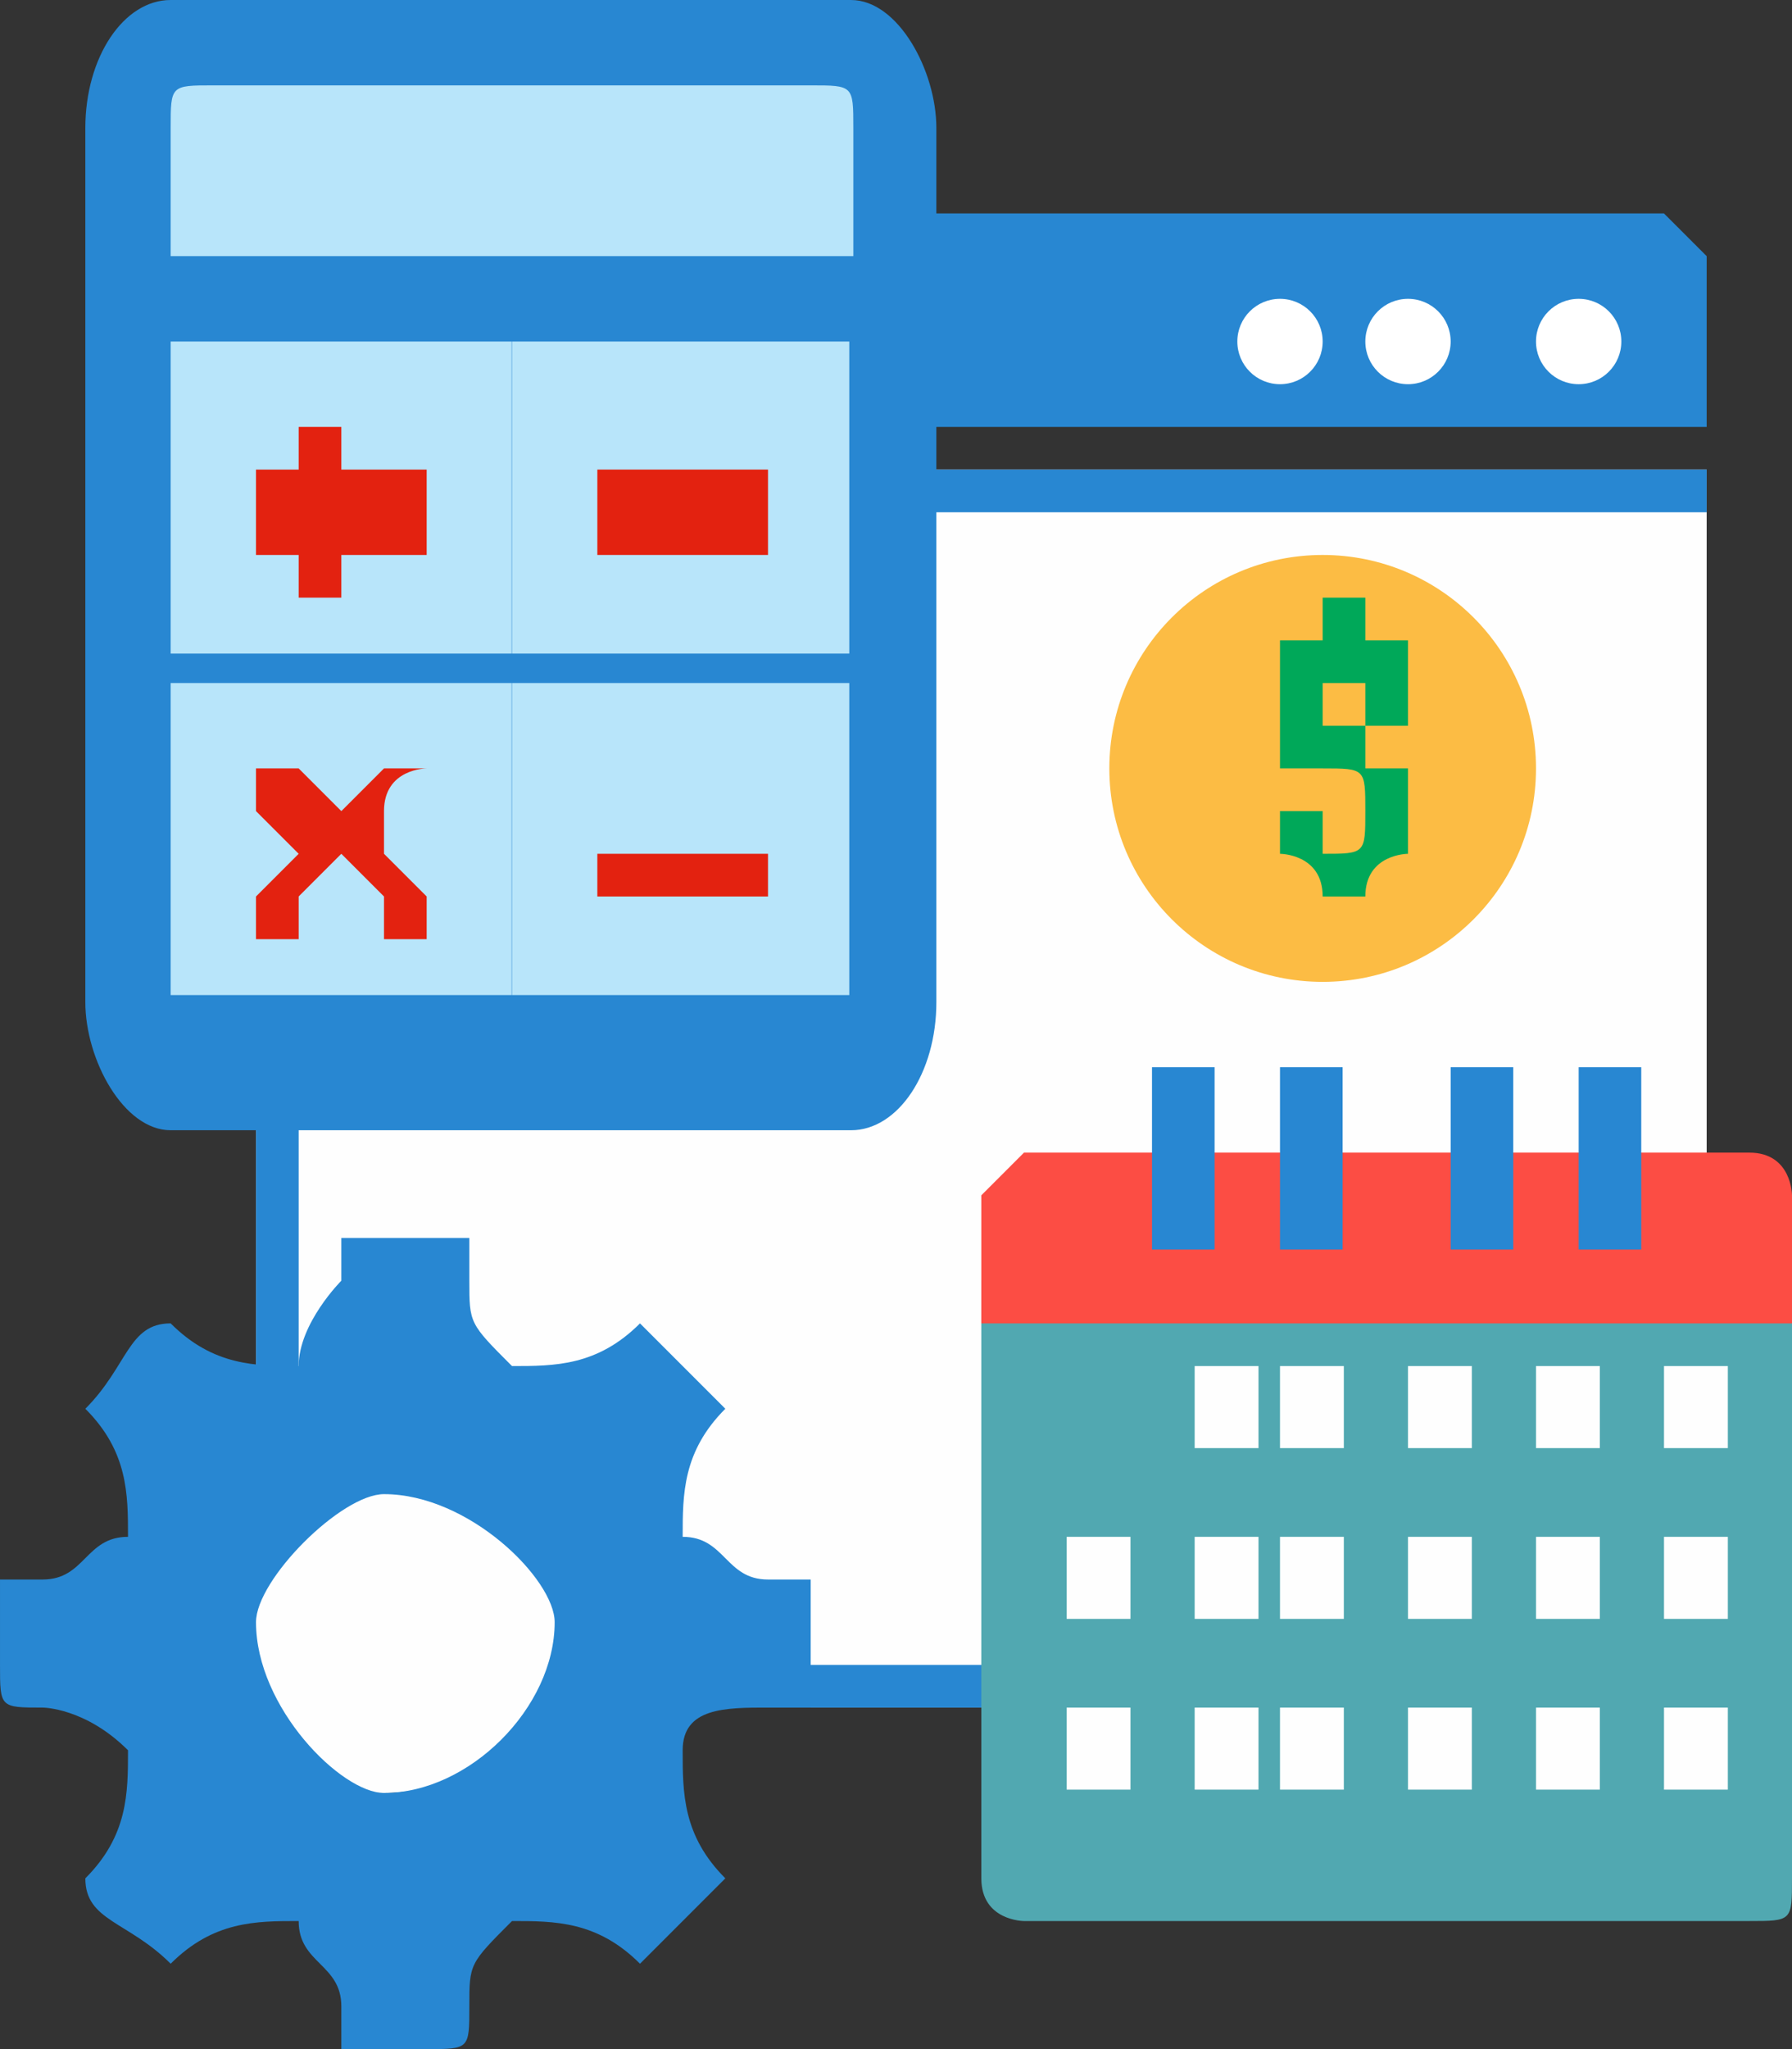 <?xml version="1.0" encoding="UTF-8"?>
<!DOCTYPE svg PUBLIC "-//W3C//DTD SVG 1.1//EN" "http://www.w3.org/Graphics/SVG/1.1/DTD/svg11.dtd">
<!-- Creator: CorelDRAW X7 -->
<svg xmlns="http://www.w3.org/2000/svg" xml:space="preserve" width="42px" height="48px" version="1.1" style="shape-rendering:geometricPrecision; text-rendering:geometricPrecision; image-rendering:optimizeQuality; fill-rule:evenodd; clip-rule:evenodd"
viewBox="0 0 42 48"
 xmlns:xlink="http://www.w3.org/1999/xlink">
 <rect x="0" y="0" width="42" height="48" fill="#333333" stroke="none"/>
 <defs>
  <style type="text/css">
   <![CDATA[
    .fil8 {fill:#FEFEFE}
    .fil0 {fill:#FEFEFE}
    .fil4 {fill:#B8E5FA}
    .fil6 {fill:#51A8B1}
    .fil2 {fill:#2887D2}
    .fil7 {fill:#FC4D44}
    .fil9 {fill:#FCBC44}
    .fil3 {fill:white}
    .fil10 {fill:#00A859;fill-rule:nonzero}
    .fil1 {fill:#2887D2;fill-rule:nonzero}
    .fil5 {fill:#E32210;fill-rule:nonzero}
   ]]>
  </style>
 </defs>
 <g id="Layer_x0020_1">
  <g id="_598152784">
   <g>
    <g>
     <polygon class="fil0" points="40,11 6,11 6,40 40,40 "/>
     <path id="1" class="fil1" d="M6 12l0 -1 0 0 34 0 0 1 -34 0zm0 -1l0 0 0 0 0 0zm1 29l-1 0 0 0 0 -29 1 0 0 29zm-1 0l0 0 0 0 0 0zm34 -1l0 1 0 0 -34 0 0 -1 34 0zm0 1l0 0 0 0 0 0zm0 -29l0 0 0 0 0 29 0 0 0 -29zm0 0l0 0 0 0 0 0z"/>
    </g>
    <path class="fil2" d="M6 10c0,0 0,0 0,0l0 -4c0,0 1,-1 2,-1l31 0c0,0 1,1 1,1l0 4c0,0 0,0 0,0l-34 0z"/>
    <circle class="fil3" cx="37" cy="8" r="1"/>
    <circle class="fil3" cx="33" cy="8" r="1"/>
    <circle class="fil3" cx="30" cy="8" r="1"/>
   </g>
   <g id="_787612056">
    <rect class="fil2" x="2" width="19.946" height="26.476" rx="2" ry="3"/>
    <path class="fil4" d="M5 2l14 0c1,0 1,0 1,1l0 3 -16 0 0 -3c0,-1 0,-1 1,-1z"/>
    <g>
     <rect class="fil4" x="4" y="8" width="7.991" height="7.31"/>
     <rect class="fil4" x="12" y="8" width="7.905" height="7.31"/>
     <rect class="fil4" x="4" y="16" width="7.991" height="7.31"/>
     <rect class="fil4" x="12" y="16" width="7.905" height="7.31"/>
     <path class="fil5" d="M9 21l-1 -1 -1 1c0,0 0,1 0,1 0,0 0,0 -1,0 0,0 0,0 0,0 0,0 0,-1 0,-1 0,0 0,0 0,0l1 -1 -1 -1c0,-1 0,-1 0,-1 0,0 0,0 0,0 0,0 0,0 1,0 0,0 0,0 0,0 0,0 0,0 0,0l1 1 1 -1c0,0 0,0 0,0 0,0 0,0 0,0 0,0 0,0 1,0 0,0 0,0 0,0 0,0 0,0 0,0 0,0 -1,0 -1,1l0 1 1 1c0,0 0,0 0,0 0,0 0,1 0,1 0,0 -1,0 -1,0 0,0 0,0 0,0 0,0 0,-1 0,-1z"/>
     <polygon class="fil5" points="8,14 7,14 7,13 6,13 6,11 7,11 7,10 8,10 8,11 10,11 10,13 8,13 "/>
     <path class="fil5" d="M17 13l-2 0c0,0 -1,0 -1,0 0,-1 0,-1 0,-1 0,0 0,0 0,-1 0,0 1,0 1,0l2 0c1,0 1,0 1,0 0,1 0,1 0,1 0,0 0,0 0,1 0,0 0,0 -1,0z"/>
     <path class="fil5" d="M18 21l-4 0 0 -1 4 0 0 1zm0 -2l-4 0 0 0 4 0 0 0z"/>
    </g>
   </g>
   <g id="_598156744">
    <path class="fil6" d="M24 29l17 0c1,0 1,1 1,1l0 14c0,1 0,1 -1,1l-17 0c0,0 -1,0 -1,-1l0 -14c0,0 1,-1 1,-1z"/>
    <path class="fil7" d="M24 27l17 0c1,0 1,1 1,1l0 3 -19 0 0 -3c0,0 1,-1 1,-1z"/>
    <g>
     <rect class="fil2" x="27" y="25" width="1.467" height="4.271"/>
     <rect class="fil2" x="30" y="25" width="1.467" height="4.271"/>
     <rect class="fil2" x="34" y="25" width="1.467" height="4.271"/>
     <rect class="fil2" x="37" y="25" width="1.467" height="4.271"/>
    </g>
    <rect class="fil0" x="28" y="32" width="1.496" height="1.922"/>
    <rect class="fil0" x="30" y="32" width="1.496" height="1.922"/>
    <rect class="fil0" x="33" y="32" width="1.496" height="1.922"/>
    <rect class="fil0" x="36" y="32" width="1.496" height="1.922"/>
    <rect class="fil0" x="39" y="32" width="1.496" height="1.922"/>
    <rect class="fil0" x="25" y="36" width="1.496" height="1.922"/>
    <rect class="fil0" x="28" y="36" width="1.496" height="1.922"/>
    <rect class="fil0" x="30" y="36" width="1.496" height="1.922"/>
    <rect class="fil0" x="33" y="36" width="1.496" height="1.922"/>
    <rect class="fil0" x="36" y="36" width="1.496" height="1.922"/>
    <rect class="fil0" x="39" y="36" width="1.496" height="1.922"/>
    <rect class="fil0" x="25" y="40" width="1.496" height="1.922"/>
    <rect class="fil0" x="28" y="40" width="1.496" height="1.922"/>
    <rect class="fil0" x="30" y="40" width="1.496" height="1.922"/>
    <rect class="fil0" x="33" y="40" width="1.496" height="1.922"/>
    <rect class="fil0" x="36" y="40" width="1.496" height="1.922"/>
    <rect class="fil0" x="39" y="40" width="1.496" height="1.922"/>
   </g>
   <g id="_598154656">
    <circle class="fil8" cx="9" cy="38" r="4"/>
    <path class="fil2" d="M19 37c0,0 -1,0 -1,0 -1,0 -1,-1 -2,-1 0,-1 0,-2 1,-3 0,0 0,0 0,0 -1,-1 -1,-1 -2,-2 0,0 0,0 0,0 -1,1 -2,1 -3,1 -1,-1 -1,-1 -1,-2 0,-1 0,-1 0,-1 -1,0 -1,0 -2,0l0 0c0,0 0,0 -1,0 0,0 0,0 0,1 0,0 -1,1 -1,2 -1,0 -2,0 -3,-1 0,0 0,0 0,0 -1,0 -1,1 -2,2 0,0 0,0 0,0 1,1 1,2 1,3 -1,0 -1,1 -2,1 -1,0 -1,0 -1,0 0,1 0,1 0,1l0 0c0,1 0,1 0,1 0,1 0,1 1,1 0,0 1,0 2,1 0,1 0,2 -1,3 0,0 0,0 0,0 0,1 1,1 2,2 0,0 0,0 0,0 1,-1 2,-1 3,-1 0,1 1,1 1,2 0,1 0,1 0,1 1,0 1,0 1,0 1,0 1,0 1,0 1,0 1,0 1,-1 0,-1 0,-1 1,-2 1,0 2,0 3,1 0,0 0,0 0,0 1,-1 1,-1 2,-2 0,0 0,0 0,0 -1,-1 -1,-2 -1,-3 0,-1 1,-1 2,-1l0 0c0,0 1,0 1,0 0,-1 0,-2 0,-3zm-10 5c-1,0 -3,-2 -3,-4 0,-1 2,-3 3,-3 2,0 4,2 4,3 0,2 -2,4 -4,4z"/>
   </g>
   <g id="_598153384">
    <circle class="fil9" cx="31" cy="18" r="5"/>
    <path class="fil10" d="M32 19c0,0 0,0 0,0 0,-1 0,-1 -1,-1 0,0 0,0 0,0 0,0 -1,0 -1,0 0,-1 0,-1 0,-1 0,0 0,0 0,-1 0,0 0,0 0,-1 0,0 1,0 1,0l0 -1 1 0 0 1c0,0 1,0 1,0 0,1 0,1 0,2l-1 0c0,-1 0,-1 0,-1 0,0 0,0 0,0 -1,0 -1,0 -1,0 0,0 0,0 0,0 0,1 0,1 0,1 0,0 0,0 1,0 0,0 0,0 0,1 1,0 1,0 1,0 0,0 0,0 0,0 0,1 0,1 0,1 0,0 0,1 0,1 0,0 -1,0 -1,1l0 0 -1 0 0 0c0,-1 -1,-1 -1,-1 0,0 0,-1 0,-1l1 0c0,0 0,0 0,0 0,1 0,1 0,1 1,0 1,0 1,-1 0,0 0,0 0,0z"/>
   </g>
  </g>
 </g>
</svg>
